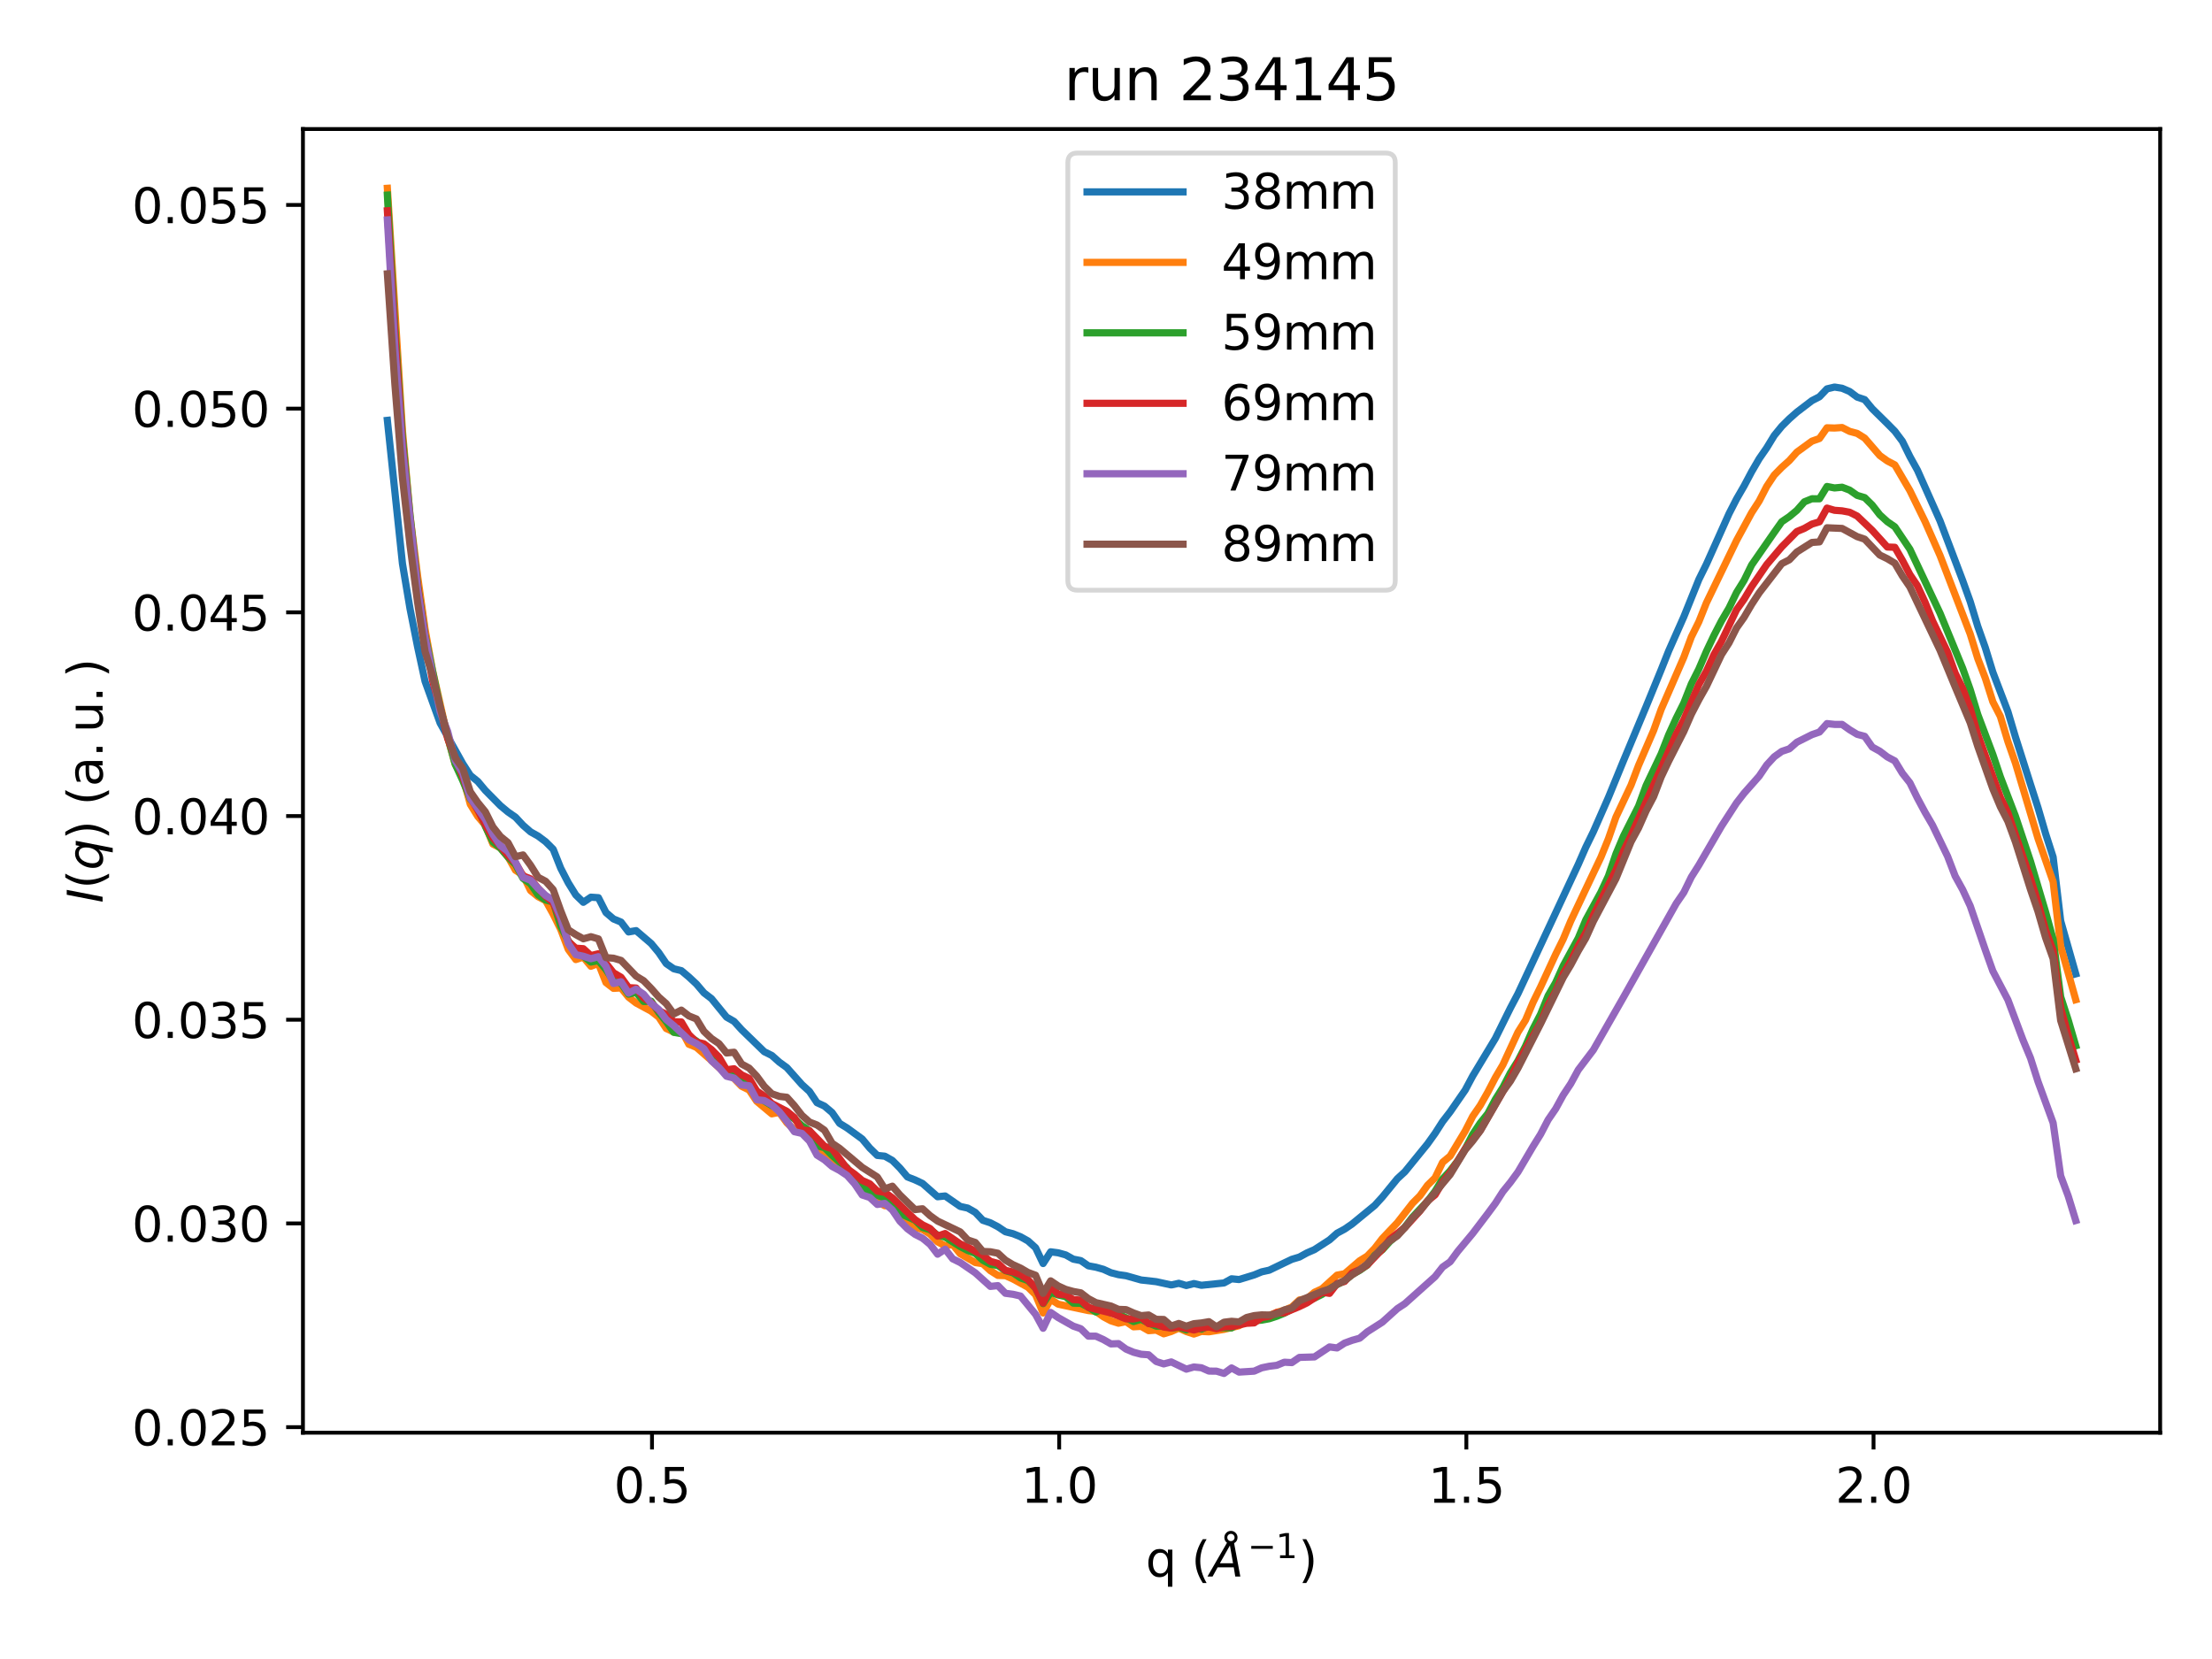 <?xml version="1.0" encoding="utf-8" standalone="no"?>
<!DOCTYPE svg PUBLIC "-//W3C//DTD SVG 1.1//EN"
  "http://www.w3.org/Graphics/SVG/1.1/DTD/svg11.dtd">
<svg xmlns:xlink="http://www.w3.org/1999/xlink" width="460.8pt" height="345.6pt" viewBox="0 0 460.8 345.6" xmlns="http://www.w3.org/2000/svg" version="1.1">
 <defs>
  <style type="text/css">*{stroke-linejoin: round; stroke-linecap: butt}</style>
 </defs>
 <g id="figure_1">
  <g id="patch_1">
   <path d="M 0 345.6 
L 460.8 345.6 
L 460.8 0 
L 0 0 
z
" style="fill: #ffffff"/>
  </g>
  <g id="axes_1">
   <g id="patch_2">
    <path d="M 63.11 298.456 
L 450 298.456 
L 450 26.88 
L 63.11 26.88 
z
" style="fill: #ffffff"/>
   </g>
   <g id="matplotlib.axis_1">
    <g id="xtick_1">
     <g id="line2d_1">
      <defs>
       <path id="me69f6018ab" d="M 0 0 
L 0 3.5 
" style="stroke: #000000; stroke-width: 0.8"/>
      </defs>
      <g>
       <use xlink:href="#me69f6018ab" x="135.824" y="298.456" style="stroke: #000000; stroke-width: 0.8"/>
      </g>
     </g>
     <g id="text_1">
      <!-- 0.5 -->
      <g transform="translate(127.873 313.054)scale(0.1 -0.1)">
       <defs>
        <path id="DejaVuSans-30" d="M 2034 4250 
Q 1547 4250 1301 3770 
Q 1056 3291 1056 2328 
Q 1056 1369 1301 889 
Q 1547 409 2034 409 
Q 2525 409 2770 889 
Q 3016 1369 3016 2328 
Q 3016 3291 2770 3770 
Q 2525 4250 2034 4250 
z
M 2034 4750 
Q 2819 4750 3233 4129 
Q 3647 3509 3647 2328 
Q 3647 1150 3233 529 
Q 2819 -91 2034 -91 
Q 1250 -91 836 529 
Q 422 1150 422 2328 
Q 422 3509 836 4129 
Q 1250 4750 2034 4750 
z
" transform="scale(0.016)"/>
        <path id="DejaVuSans-2e" d="M 684 794 
L 1344 794 
L 1344 0 
L 684 0 
L 684 794 
z
" transform="scale(0.016)"/>
        <path id="DejaVuSans-35" d="M 691 4666 
L 3169 4666 
L 3169 4134 
L 1269 4134 
L 1269 2991 
Q 1406 3038 1543 3061 
Q 1681 3084 1819 3084 
Q 2600 3084 3056 2656 
Q 3513 2228 3513 1497 
Q 3513 744 3044 326 
Q 2575 -91 1722 -91 
Q 1428 -91 1123 -41 
Q 819 9 494 109 
L 494 744 
Q 775 591 1075 516 
Q 1375 441 1709 441 
Q 2250 441 2565 725 
Q 2881 1009 2881 1497 
Q 2881 1984 2565 2268 
Q 2250 2553 1709 2553 
Q 1456 2553 1204 2497 
Q 953 2441 691 2322 
L 691 4666 
z
" transform="scale(0.016)"/>
       </defs>
       <use xlink:href="#DejaVuSans-30"/>
       <use xlink:href="#DejaVuSans-2e" x="63.623"/>
       <use xlink:href="#DejaVuSans-35" x="95.41"/>
      </g>
     </g>
    </g>
    <g id="xtick_2">
     <g id="line2d_2">
      <g>
       <use xlink:href="#me69f6018ab" x="220.647" y="298.456" style="stroke: #000000; stroke-width: 0.8"/>
      </g>
     </g>
     <g id="text_2">
      <!-- 1.0 -->
      <g transform="translate(212.695 313.054)scale(0.1 -0.1)">
       <defs>
        <path id="DejaVuSans-31" d="M 794 531 
L 1825 531 
L 1825 4091 
L 703 3866 
L 703 4441 
L 1819 4666 
L 2450 4666 
L 2450 531 
L 3481 531 
L 3481 0 
L 794 0 
L 794 531 
z
" transform="scale(0.016)"/>
       </defs>
       <use xlink:href="#DejaVuSans-31"/>
       <use xlink:href="#DejaVuSans-2e" x="63.623"/>
       <use xlink:href="#DejaVuSans-30" x="95.41"/>
      </g>
     </g>
    </g>
    <g id="xtick_3">
     <g id="line2d_3">
      <g>
       <use xlink:href="#me69f6018ab" x="305.469" y="298.456" style="stroke: #000000; stroke-width: 0.8"/>
      </g>
     </g>
     <g id="text_3">
      <!-- 1.5 -->
      <g transform="translate(297.518 313.054)scale(0.1 -0.1)">
       <use xlink:href="#DejaVuSans-31"/>
       <use xlink:href="#DejaVuSans-2e" x="63.623"/>
       <use xlink:href="#DejaVuSans-35" x="95.41"/>
      </g>
     </g>
    </g>
    <g id="xtick_4">
     <g id="line2d_4">
      <g>
       <use xlink:href="#me69f6018ab" x="390.292" y="298.456" style="stroke: #000000; stroke-width: 0.8"/>
      </g>
     </g>
     <g id="text_4">
      <!-- 2.0 -->
      <g transform="translate(382.34 313.054)scale(0.1 -0.1)">
       <defs>
        <path id="DejaVuSans-32" d="M 1228 531 
L 3431 531 
L 3431 0 
L 469 0 
L 469 531 
Q 828 903 1448 1529 
Q 2069 2156 2228 2338 
Q 2531 2678 2651 2914 
Q 2772 3150 2772 3378 
Q 2772 3750 2511 3984 
Q 2250 4219 1831 4219 
Q 1534 4219 1204 4116 
Q 875 4013 500 3803 
L 500 4441 
Q 881 4594 1212 4672 
Q 1544 4750 1819 4750 
Q 2544 4750 2975 4387 
Q 3406 4025 3406 3419 
Q 3406 3131 3298 2873 
Q 3191 2616 2906 2266 
Q 2828 2175 2409 1742 
Q 1991 1309 1228 531 
z
" transform="scale(0.016)"/>
       </defs>
       <use xlink:href="#DejaVuSans-32"/>
       <use xlink:href="#DejaVuSans-2e" x="63.623"/>
       <use xlink:href="#DejaVuSans-30" x="95.41"/>
      </g>
     </g>
    </g>
    <g id="text_5">
     <!-- q ($\AA^{-1}$) -->
     <g transform="translate(238.655 328.434)scale(0.1 -0.1)">
      <defs>
       <path id="DejaVuSans-71" d="M 947 1747 
Q 947 1113 1208 752 
Q 1469 391 1925 391 
Q 2381 391 2643 752 
Q 2906 1113 2906 1747 
Q 2906 2381 2643 2742 
Q 2381 3103 1925 3103 
Q 1469 3103 1208 2742 
Q 947 2381 947 1747 
z
M 2906 525 
Q 2725 213 2448 61 
Q 2172 -91 1784 -91 
Q 1150 -91 751 415 
Q 353 922 353 1747 
Q 353 2572 751 3078 
Q 1150 3584 1784 3584 
Q 2172 3584 2448 3432 
Q 2725 3281 2906 2969 
L 2906 3500 
L 3481 3500 
L 3481 -1331 
L 2906 -1331 
L 2906 525 
z
" transform="scale(0.016)"/>
       <path id="DejaVuSans-20" transform="scale(0.016)"/>
       <path id="DejaVuSans-28" d="M 1984 4856 
Q 1566 4138 1362 3434 
Q 1159 2731 1159 2009 
Q 1159 1288 1364 580 
Q 1569 -128 1984 -844 
L 1484 -844 
Q 1016 -109 783 600 
Q 550 1309 550 2009 
Q 550 2706 781 3412 
Q 1013 4119 1484 4856 
L 1984 4856 
z
" transform="scale(0.016)"/>
       <path id="DejaVuSans-Oblique-c5" d="M 3188 5081 
Q 3188 5278 3048 5417 
Q 2909 5556 2713 5556 
Q 2513 5556 2377 5420 
Q 2241 5284 2241 5081 
Q 2241 4884 2377 4746 
Q 2513 4609 2713 4609 
Q 2909 4609 3048 4746 
Q 3188 4884 3188 5081 
z
M 2203 4397 
Q 2034 4513 1945 4689 
Q 1856 4866 1856 5081 
Q 1856 5438 2106 5689 
Q 2356 5941 2713 5941 
Q 3069 5941 3320 5689 
Q 3572 5438 3572 5081 
Q 3572 4834 3458 4643 
Q 3344 4453 3128 4341 
L 3938 0 
L 3278 0 
L 3084 1197 
L 984 1197 
L 325 0 
L -341 0 
L 2203 4397 
z
M 2584 4044 
L 1275 1722 
L 2988 1722 
L 2584 4044 
z
" transform="scale(0.016)"/>
       <path id="DejaVuSans-2212" d="M 678 2272 
L 4684 2272 
L 4684 1741 
L 678 1741 
L 678 2272 
z
" transform="scale(0.016)"/>
       <path id="DejaVuSans-29" d="M 513 4856 
L 1013 4856 
Q 1481 4119 1714 3412 
Q 1947 2706 1947 2009 
Q 1947 1309 1714 600 
Q 1481 -109 1013 -844 
L 513 -844 
Q 928 -128 1133 580 
Q 1338 1288 1338 2009 
Q 1338 2731 1133 3434 
Q 928 4138 513 4856 
z
" transform="scale(0.016)"/>
      </defs>
      <use xlink:href="#DejaVuSans-71" transform="translate(0 0.172)"/>
      <use xlink:href="#DejaVuSans-20" transform="translate(63.477 0.172)"/>
      <use xlink:href="#DejaVuSans-28" transform="translate(95.264 0.172)"/>
      <use xlink:href="#DejaVuSans-Oblique-c5" transform="translate(134.277 0.172)"/>
      <use xlink:href="#DejaVuSans-2212" transform="translate(212.491 38.453)scale(0.7)"/>
      <use xlink:href="#DejaVuSans-31" transform="translate(271.144 38.453)scale(0.7)"/>
      <use xlink:href="#DejaVuSans-29" transform="translate(318.414 0.172)"/>
     </g>
    </g>
   </g>
   <g id="matplotlib.axis_2">
    <g id="ytick_1">
     <g id="line2d_5">
      <defs>
       <path id="ma586ad6378" d="M 0 0 
L -3.5 0 
" style="stroke: #000000; stroke-width: 0.8"/>
      </defs>
      <g>
       <use xlink:href="#ma586ad6378" x="63.11" y="297.297" style="stroke: #000000; stroke-width: 0.8"/>
      </g>
     </g>
     <g id="text_6">
      <!-- 0.025 -->
      <g transform="translate(27.482 301.096)scale(0.1 -0.1)">
       <use xlink:href="#DejaVuSans-30"/>
       <use xlink:href="#DejaVuSans-2e" x="63.623"/>
       <use xlink:href="#DejaVuSans-30" x="95.41"/>
       <use xlink:href="#DejaVuSans-32" x="159.033"/>
       <use xlink:href="#DejaVuSans-35" x="222.656"/>
      </g>
     </g>
    </g>
    <g id="ytick_2">
     <g id="line2d_6">
      <g>
       <use xlink:href="#ma586ad6378" x="63.11" y="254.863" style="stroke: #000000; stroke-width: 0.8"/>
      </g>
     </g>
     <g id="text_7">
      <!-- 0.030 -->
      <g transform="translate(27.482 258.662)scale(0.1 -0.1)">
       <defs>
        <path id="DejaVuSans-33" d="M 2597 2516 
Q 3050 2419 3304 2112 
Q 3559 1806 3559 1356 
Q 3559 666 3084 287 
Q 2609 -91 1734 -91 
Q 1441 -91 1130 -33 
Q 819 25 488 141 
L 488 750 
Q 750 597 1062 519 
Q 1375 441 1716 441 
Q 2309 441 2620 675 
Q 2931 909 2931 1356 
Q 2931 1769 2642 2001 
Q 2353 2234 1838 2234 
L 1294 2234 
L 1294 2753 
L 1863 2753 
Q 2328 2753 2575 2939 
Q 2822 3125 2822 3475 
Q 2822 3834 2567 4026 
Q 2313 4219 1838 4219 
Q 1578 4219 1281 4162 
Q 984 4106 628 3988 
L 628 4550 
Q 988 4650 1302 4700 
Q 1616 4750 1894 4750 
Q 2613 4750 3031 4423 
Q 3450 4097 3450 3541 
Q 3450 3153 3228 2886 
Q 3006 2619 2597 2516 
z
" transform="scale(0.016)"/>
       </defs>
       <use xlink:href="#DejaVuSans-30"/>
       <use xlink:href="#DejaVuSans-2e" x="63.623"/>
       <use xlink:href="#DejaVuSans-30" x="95.41"/>
       <use xlink:href="#DejaVuSans-33" x="159.033"/>
       <use xlink:href="#DejaVuSans-30" x="222.656"/>
      </g>
     </g>
    </g>
    <g id="ytick_3">
     <g id="line2d_7">
      <g>
       <use xlink:href="#ma586ad6378" x="63.11" y="212.429" style="stroke: #000000; stroke-width: 0.8"/>
      </g>
     </g>
     <g id="text_8">
      <!-- 0.035 -->
      <g transform="translate(27.482 216.228)scale(0.1 -0.1)">
       <use xlink:href="#DejaVuSans-30"/>
       <use xlink:href="#DejaVuSans-2e" x="63.623"/>
       <use xlink:href="#DejaVuSans-30" x="95.41"/>
       <use xlink:href="#DejaVuSans-33" x="159.033"/>
       <use xlink:href="#DejaVuSans-35" x="222.656"/>
      </g>
     </g>
    </g>
    <g id="ytick_4">
     <g id="line2d_8">
      <g>
       <use xlink:href="#ma586ad6378" x="63.11" y="169.995" style="stroke: #000000; stroke-width: 0.8"/>
      </g>
     </g>
     <g id="text_9">
      <!-- 0.040 -->
      <g transform="translate(27.482 173.795)scale(0.1 -0.1)">
       <defs>
        <path id="DejaVuSans-34" d="M 2419 4116 
L 825 1625 
L 2419 1625 
L 2419 4116 
z
M 2253 4666 
L 3047 4666 
L 3047 1625 
L 3713 1625 
L 3713 1100 
L 3047 1100 
L 3047 0 
L 2419 0 
L 2419 1100 
L 313 1100 
L 313 1709 
L 2253 4666 
z
" transform="scale(0.016)"/>
       </defs>
       <use xlink:href="#DejaVuSans-30"/>
       <use xlink:href="#DejaVuSans-2e" x="63.623"/>
       <use xlink:href="#DejaVuSans-30" x="95.41"/>
       <use xlink:href="#DejaVuSans-34" x="159.033"/>
       <use xlink:href="#DejaVuSans-30" x="222.656"/>
      </g>
     </g>
    </g>
    <g id="ytick_5">
     <g id="line2d_9">
      <g>
       <use xlink:href="#ma586ad6378" x="63.11" y="127.562" style="stroke: #000000; stroke-width: 0.8"/>
      </g>
     </g>
     <g id="text_10">
      <!-- 0.045 -->
      <g transform="translate(27.482 131.361)scale(0.1 -0.1)">
       <use xlink:href="#DejaVuSans-30"/>
       <use xlink:href="#DejaVuSans-2e" x="63.623"/>
       <use xlink:href="#DejaVuSans-30" x="95.41"/>
       <use xlink:href="#DejaVuSans-34" x="159.033"/>
       <use xlink:href="#DejaVuSans-35" x="222.656"/>
      </g>
     </g>
    </g>
    <g id="ytick_6">
     <g id="line2d_10">
      <g>
       <use xlink:href="#ma586ad6378" x="63.11" y="85.128" style="stroke: #000000; stroke-width: 0.8"/>
      </g>
     </g>
     <g id="text_11">
      <!-- 0.050 -->
      <g transform="translate(27.482 88.927)scale(0.1 -0.1)">
       <use xlink:href="#DejaVuSans-30"/>
       <use xlink:href="#DejaVuSans-2e" x="63.623"/>
       <use xlink:href="#DejaVuSans-30" x="95.41"/>
       <use xlink:href="#DejaVuSans-35" x="159.033"/>
       <use xlink:href="#DejaVuSans-30" x="222.656"/>
      </g>
     </g>
    </g>
    <g id="ytick_7">
     <g id="line2d_11">
      <g>
       <use xlink:href="#ma586ad6378" x="63.11" y="42.694" style="stroke: #000000; stroke-width: 0.8"/>
      </g>
     </g>
     <g id="text_12">
      <!-- 0.055 -->
      <g transform="translate(27.482 46.494)scale(0.1 -0.1)">
       <use xlink:href="#DejaVuSans-30"/>
       <use xlink:href="#DejaVuSans-2e" x="63.623"/>
       <use xlink:href="#DejaVuSans-30" x="95.41"/>
       <use xlink:href="#DejaVuSans-35" x="159.033"/>
       <use xlink:href="#DejaVuSans-35" x="222.656"/>
      </g>
     </g>
    </g>
    <g id="text_13">
     <!-- $I(q)~\mathrm{(a.u.)}$ -->
     <g transform="translate(21.382 188.118)rotate(-90)scale(0.1 -0.1)">
      <defs>
       <path id="DejaVuSans-Oblique-49" d="M 1081 4666 
L 1716 4666 
L 806 0 
L 172 0 
L 1081 4666 
z
" transform="scale(0.016)"/>
       <path id="DejaVuSans-Oblique-71" d="M 2669 525 
Q 2438 222 2123 65 
Q 1809 -91 1428 -91 
Q 897 -91 595 267 
Q 294 625 294 1253 
Q 294 1759 480 2231 
Q 666 2703 1013 3078 
Q 1238 3322 1530 3453 
Q 1822 3584 2144 3584 
Q 2531 3584 2781 3431 
Q 3031 3278 3144 2969 
L 3244 3494 
L 3822 3494 
L 2888 -1319 
L 2309 -1319 
L 2669 525 
z
M 891 1338 
Q 891 875 1084 633 
Q 1278 391 1644 391 
Q 2188 391 2572 911 
Q 2956 1431 2956 2175 
Q 2956 2625 2757 2864 
Q 2559 3103 2188 3103 
Q 1916 3103 1684 2976 
Q 1453 2850 1281 2606 
Q 1100 2350 995 2006 
Q 891 1663 891 1338 
z
" transform="scale(0.016)"/>
       <path id="DejaVuSans-61" d="M 2194 1759 
Q 1497 1759 1228 1600 
Q 959 1441 959 1056 
Q 959 750 1161 570 
Q 1363 391 1709 391 
Q 2188 391 2477 730 
Q 2766 1069 2766 1631 
L 2766 1759 
L 2194 1759 
z
M 3341 1997 
L 3341 0 
L 2766 0 
L 2766 531 
Q 2569 213 2275 61 
Q 1981 -91 1556 -91 
Q 1019 -91 701 211 
Q 384 513 384 1019 
Q 384 1609 779 1909 
Q 1175 2209 1959 2209 
L 2766 2209 
L 2766 2266 
Q 2766 2663 2505 2880 
Q 2244 3097 1772 3097 
Q 1472 3097 1187 3025 
Q 903 2953 641 2809 
L 641 3341 
Q 956 3463 1253 3523 
Q 1550 3584 1831 3584 
Q 2591 3584 2966 3190 
Q 3341 2797 3341 1997 
z
" transform="scale(0.016)"/>
       <path id="DejaVuSans-75" d="M 544 1381 
L 544 3500 
L 1119 3500 
L 1119 1403 
Q 1119 906 1312 657 
Q 1506 409 1894 409 
Q 2359 409 2629 706 
Q 2900 1003 2900 1516 
L 2900 3500 
L 3475 3500 
L 3475 0 
L 2900 0 
L 2900 538 
Q 2691 219 2414 64 
Q 2138 -91 1772 -91 
Q 1169 -91 856 284 
Q 544 659 544 1381 
z
M 1991 3584 
L 1991 3584 
z
" transform="scale(0.016)"/>
      </defs>
      <use xlink:href="#DejaVuSans-Oblique-49" transform="translate(0 0.125)"/>
      <use xlink:href="#DejaVuSans-28" transform="translate(29.492 0.125)"/>
      <use xlink:href="#DejaVuSans-Oblique-71" transform="translate(68.506 0.125)"/>
      <use xlink:href="#DejaVuSans-29" transform="translate(131.982 0.125)"/>
      <use xlink:href="#DejaVuSans-28" transform="translate(203.466 0.125)"/>
      <use xlink:href="#DejaVuSans-61" transform="translate(242.48 0.125)"/>
      <use xlink:href="#DejaVuSans-2e" transform="translate(303.759 0.125)"/>
      <use xlink:href="#DejaVuSans-75" transform="translate(355.029 0.125)"/>
      <use xlink:href="#DejaVuSans-2e" transform="translate(418.408 0.125)"/>
      <use xlink:href="#DejaVuSans-29" transform="translate(469.677 0.125)"/>
     </g>
    </g>
   </g>
   <g id="line2d_12">
    <path d="M 80.696 87.568 
L 83.836 117.414 
L 85.406 126.76 
L 86.977 134.684 
L 88.547 141.926 
L 91.687 150.625 
L 96.398 159.074 
L 97.968 161.52 
L 99.538 162.787 
L 101.108 164.662 
L 104.248 167.839 
L 105.819 169.147 
L 107.389 170.237 
L 108.959 171.922 
L 110.529 173.29 
L 112.099 174.17 
L 113.669 175.35 
L 115.24 176.914 
L 116.81 180.868 
L 118.38 183.907 
L 119.95 186.437 
L 121.52 187.965 
L 123.091 186.9 
L 124.661 187.005 
L 126.231 190.099 
L 127.801 191.434 
L 129.371 192.084 
L 130.941 194.139 
L 132.512 193.866 
L 135.652 196.552 
L 137.222 198.434 
L 138.792 200.735 
L 140.362 201.817 
L 141.933 202.201 
L 143.503 203.519 
L 145.073 204.983 
L 146.643 206.826 
L 148.213 208.033 
L 151.354 211.882 
L 152.924 212.781 
L 154.494 214.511 
L 159.204 219.087 
L 160.775 219.867 
L 162.345 221.262 
L 163.915 222.402 
L 167.055 225.931 
L 168.625 227.361 
L 170.196 229.706 
L 171.766 230.433 
L 173.336 231.761 
L 174.906 234.019 
L 176.476 234.983 
L 179.617 237.276 
L 181.187 239.16 
L 182.757 240.695 
L 184.327 240.854 
L 185.897 241.744 
L 187.468 243.323 
L 189.038 245.179 
L 190.608 245.793 
L 192.178 246.534 
L 195.318 249.304 
L 196.889 249.143 
L 200.029 251.323 
L 201.599 251.665 
L 203.169 252.56 
L 204.739 254.21 
L 206.31 254.733 
L 207.88 255.55 
L 209.45 256.599 
L 211.02 257.002 
L 212.59 257.633 
L 214.16 258.514 
L 215.731 259.927 
L 217.301 263.216 
L 218.871 260.777 
L 220.441 260.983 
L 222.011 261.421 
L 223.581 262.303 
L 225.152 262.608 
L 226.722 263.696 
L 228.292 263.982 
L 229.862 264.421 
L 231.432 265.131 
L 233.002 265.536 
L 234.573 265.757 
L 237.713 266.644 
L 240.853 266.995 
L 243.994 267.679 
L 245.564 267.334 
L 247.134 267.795 
L 248.704 267.391 
L 250.274 267.748 
L 254.985 267.261 
L 256.555 266.396 
L 258.125 266.553 
L 261.266 265.591 
L 262.836 264.948 
L 264.406 264.603 
L 267.546 263.088 
L 269.116 262.34 
L 270.687 261.867 
L 272.257 261.004 
L 273.827 260.319 
L 276.967 258.29 
L 278.537 256.899 
L 280.108 256.049 
L 281.678 254.973 
L 286.388 251.104 
L 287.958 249.382 
L 291.099 245.542 
L 292.669 244.093 
L 297.379 238.299 
L 298.95 236.1 
L 300.52 233.651 
L 302.09 231.622 
L 305.23 227.08 
L 306.8 224.131 
L 311.511 216.322 
L 314.651 209.973 
L 316.221 206.998 
L 328.783 180.063 
L 330.353 176.488 
L 331.923 173.269 
L 335.064 166.122 
L 338.204 158.472 
L 342.914 147.193 
L 346.055 139.513 
L 347.625 135.574 
L 350.765 128.498 
L 353.906 120.711 
L 355.476 117.534 
L 360.186 107.018 
L 361.756 103.951 
L 363.327 101.231 
L 364.897 98.271 
L 366.467 95.572 
L 368.037 93.301 
L 369.607 90.727 
L 371.177 88.803 
L 372.748 87.246 
L 374.318 85.858 
L 377.458 83.464 
L 379.028 82.654 
L 380.598 81.006 
L 382.169 80.633 
L 383.739 80.881 
L 385.309 81.554 
L 386.879 82.724 
L 388.449 83.247 
L 390.019 85.143 
L 393.16 88.24 
L 394.73 89.832 
L 396.3 91.923 
L 397.87 95.11 
L 399.441 97.952 
L 404.151 108.521 
L 408.862 120.947 
L 410.432 125.319 
L 412.002 130.47 
L 413.572 134.907 
L 415.142 140.022 
L 418.283 148.249 
L 419.853 153.527 
L 422.993 163.403 
L 424.563 168.29 
L 426.133 173.655 
L 427.704 178.549 
L 429.274 191.831 
L 432.414 202.874 
L 432.414 202.874 
" clip-path="url(#p2dc869501e)" style="fill: none; stroke: #1f77b4; stroke-width: 1.5; stroke-linecap: square"/>
   </g>
   <g id="line2d_13">
    <path d="M 80.696 39.224 
L 83.836 89.733 
L 85.406 107.397 
L 86.977 119.885 
L 88.547 131.076 
L 90.117 139.734 
L 93.257 153.567 
L 94.827 159.195 
L 96.398 161.748 
L 97.968 167.54 
L 99.538 170.08 
L 101.108 171.922 
L 102.678 175.828 
L 104.248 176.63 
L 105.819 178.471 
L 107.389 181.283 
L 108.959 182.301 
L 110.529 185.521 
L 112.099 186.793 
L 113.669 187.615 
L 115.24 190.438 
L 116.81 193.621 
L 118.38 197.769 
L 119.95 199.891 
L 121.52 199.388 
L 123.091 201.288 
L 124.661 200.689 
L 126.231 204.682 
L 127.801 205.895 
L 129.371 205.802 
L 130.941 207.724 
L 132.512 208.94 
L 135.652 210.648 
L 137.222 211.868 
L 138.792 214.257 
L 140.362 214.995 
L 141.933 214.593 
L 143.503 217.537 
L 145.073 218.173 
L 148.213 220.924 
L 149.783 222.41 
L 152.924 224.66 
L 154.494 226.289 
L 156.064 227.066 
L 157.634 229.413 
L 160.775 232.033 
L 162.345 231.732 
L 163.915 233.886 
L 165.485 235.322 
L 167.055 235.902 
L 168.625 237.547 
L 170.196 239.51 
L 171.766 241.109 
L 173.336 241.212 
L 174.906 243.099 
L 176.476 244.672 
L 178.046 245.963 
L 179.617 247.815 
L 181.187 249.221 
L 182.757 250.361 
L 184.327 251.169 
L 185.897 251.081 
L 187.468 252.246 
L 189.038 254.546 
L 190.608 255.688 
L 192.178 256.109 
L 193.748 257.088 
L 195.318 258.696 
L 196.889 259.535 
L 198.459 259.254 
L 200.029 261.176 
L 203.169 263.015 
L 204.739 263.254 
L 206.31 264.704 
L 207.88 265.689 
L 209.45 265.744 
L 211.02 266.442 
L 214.16 268.16 
L 215.731 269.716 
L 217.301 273.517 
L 218.871 270.666 
L 220.441 271.681 
L 226.722 273.017 
L 228.292 273.183 
L 229.862 274.314 
L 231.432 275.151 
L 233.002 275.647 
L 234.573 275.318 
L 236.143 276.398 
L 237.713 276.304 
L 239.283 277.201 
L 240.853 277.083 
L 242.423 277.855 
L 243.994 277.371 
L 245.564 276.675 
L 247.134 277.383 
L 248.704 277.904 
L 250.274 277.363 
L 251.844 277.434 
L 254.985 276.933 
L 258.125 276.168 
L 259.695 275.135 
L 261.266 274.933 
L 264.406 274.075 
L 265.976 273.386 
L 267.546 272.943 
L 269.116 272.28 
L 270.687 270.811 
L 272.257 270.569 
L 273.827 269.204 
L 275.397 268.481 
L 278.537 265.636 
L 280.108 265.342 
L 283.248 262.642 
L 284.818 261.67 
L 286.388 260.047 
L 287.958 258.015 
L 291.099 254.704 
L 294.239 250.677 
L 295.809 249.096 
L 297.379 246.913 
L 298.95 245.368 
L 300.52 242.129 
L 302.09 240.828 
L 305.23 235.607 
L 306.8 232.537 
L 308.371 230.261 
L 309.941 227.496 
L 311.511 224.483 
L 313.081 221.813 
L 316.221 215.019 
L 317.792 212.512 
L 319.362 208.799 
L 320.932 205.6 
L 324.072 198.806 
L 325.642 195.64 
L 327.213 191.868 
L 330.353 185.206 
L 333.493 178.588 
L 335.064 174.726 
L 336.634 170.211 
L 339.774 163.561 
L 341.344 159.439 
L 344.485 152.158 
L 346.055 147.761 
L 350.765 136.923 
L 352.335 132.69 
L 353.906 129.517 
L 355.476 125.582 
L 361.756 112.591 
L 364.897 106.801 
L 366.467 104.377 
L 368.037 101.334 
L 369.607 98.962 
L 371.177 97.356 
L 372.748 95.954 
L 374.318 94.19 
L 377.458 91.905 
L 379.028 91.348 
L 380.598 89.115 
L 382.169 89.165 
L 383.739 89.06 
L 385.309 89.862 
L 386.879 90.282 
L 388.449 91.266 
L 391.59 94.893 
L 393.16 96.019 
L 394.73 96.842 
L 397.87 102.203 
L 401.011 108.623 
L 404.151 115.737 
L 410.432 132.082 
L 412.002 137.171 
L 413.572 141.256 
L 415.142 146.194 
L 416.712 149.241 
L 418.283 154.482 
L 419.853 158.964 
L 424.563 174.698 
L 427.704 183.701 
L 429.274 197.101 
L 432.414 208.257 
L 432.414 208.257 
" clip-path="url(#p2dc869501e)" style="fill: none; stroke: #ff7f0e; stroke-width: 1.5; stroke-linecap: square"/>
   </g>
   <g id="line2d_14">
    <path d="M 80.696 40.638 
L 82.266 68.229 
L 83.836 91.095 
L 85.406 107.23 
L 86.977 121.618 
L 88.547 132.333 
L 91.687 147.325 
L 93.257 153.508 
L 94.827 159.176 
L 96.398 162.602 
L 97.968 166.426 
L 99.538 168.081 
L 101.108 172.148 
L 102.678 175.387 
L 104.248 176.684 
L 105.819 178.539 
L 107.389 180.088 
L 108.959 182.98 
L 110.529 184.1 
L 112.099 186.421 
L 113.669 187.503 
L 115.24 187.893 
L 116.81 192.948 
L 118.38 196.01 
L 119.95 197.935 
L 123.091 200.415 
L 124.661 200.114 
L 126.231 201.973 
L 127.801 204.325 
L 129.371 204.81 
L 130.941 207.097 
L 132.512 206.724 
L 134.082 208.634 
L 135.652 208.576 
L 137.222 210.913 
L 138.792 212.812 
L 140.362 215.052 
L 141.933 215.325 
L 143.503 215.901 
L 145.073 216.864 
L 146.643 218.424 
L 148.213 218.978 
L 149.783 220.536 
L 151.354 223.183 
L 154.494 224.734 
L 156.064 226.121 
L 157.634 228.356 
L 160.775 230.314 
L 162.345 230.937 
L 165.485 233.085 
L 167.055 234.491 
L 168.625 235.554 
L 170.196 238.706 
L 171.766 239.086 
L 173.336 240.666 
L 174.906 242.076 
L 176.476 243.279 
L 178.046 245.786 
L 179.617 247.143 
L 181.187 248.184 
L 182.757 248.993 
L 185.897 250.185 
L 187.468 252.788 
L 190.608 254.174 
L 192.178 255.711 
L 193.748 256.166 
L 195.318 257.32 
L 196.889 257.711 
L 200.029 259.688 
L 201.599 260.504 
L 203.169 261.09 
L 204.739 262.527 
L 206.31 263.381 
L 207.88 263.634 
L 209.45 264.698 
L 211.02 265.143 
L 212.59 266.223 
L 214.16 266.772 
L 215.731 268.315 
L 217.301 271.568 
L 218.871 269.207 
L 220.441 269.772 
L 222.011 270.12 
L 223.581 271.466 
L 225.152 271.51 
L 226.722 272.293 
L 228.292 273.317 
L 229.862 272.594 
L 231.432 273.525 
L 233.002 273.728 
L 236.143 275.307 
L 237.713 274.845 
L 239.283 275.616 
L 240.853 276.261 
L 242.423 276.251 
L 243.994 276.635 
L 245.564 276.467 
L 247.134 277.048 
L 248.704 276.248 
L 250.274 276.895 
L 251.844 276.164 
L 253.415 276.558 
L 256.555 276.629 
L 258.125 275.554 
L 259.695 275.416 
L 261.266 275.125 
L 262.836 275.009 
L 264.406 274.716 
L 265.976 274.202 
L 267.546 273.557 
L 272.257 271.013 
L 273.827 270.423 
L 275.397 269.65 
L 276.967 268.518 
L 278.537 267.588 
L 280.108 266.82 
L 281.678 265.486 
L 283.248 264.64 
L 284.818 263.553 
L 286.388 261.498 
L 287.958 260.358 
L 289.529 258.634 
L 291.099 257.253 
L 292.669 255.61 
L 294.239 253.567 
L 297.379 250.209 
L 298.95 248.175 
L 300.52 245.587 
L 302.09 243.895 
L 303.66 241.844 
L 305.23 239.334 
L 306.8 236.29 
L 308.371 233.932 
L 309.941 231.973 
L 311.511 229.016 
L 313.081 226.524 
L 314.651 223.482 
L 316.221 220.983 
L 317.792 217.92 
L 319.362 214.33 
L 320.932 211.286 
L 322.502 207.431 
L 324.072 204.692 
L 325.642 201.198 
L 328.783 195.421 
L 330.353 191.638 
L 333.493 185.868 
L 335.064 182.487 
L 336.634 177.879 
L 338.204 174.153 
L 341.344 167.93 
L 342.914 163.646 
L 346.055 157.043 
L 347.625 153.044 
L 349.195 149.596 
L 350.765 146.454 
L 352.335 142.478 
L 353.906 139.356 
L 355.476 135.684 
L 357.046 132.373 
L 358.616 129.337 
L 360.186 126.666 
L 361.756 123.425 
L 363.327 120.899 
L 364.897 117.69 
L 369.607 110.901 
L 371.177 108.681 
L 372.748 107.623 
L 374.318 106.32 
L 375.888 104.539 
L 377.458 103.9 
L 379.028 103.909 
L 380.598 101.342 
L 382.169 101.647 
L 383.739 101.497 
L 385.309 102.098 
L 386.879 103.195 
L 388.449 103.661 
L 390.019 105.209 
L 391.59 107.23 
L 393.16 108.67 
L 394.73 109.745 
L 397.87 114.421 
L 404.151 127.75 
L 408.862 139.219 
L 410.432 143.656 
L 412.002 148.827 
L 415.142 157.169 
L 416.712 161.83 
L 419.853 170.025 
L 422.993 179.441 
L 426.133 189.99 
L 427.704 195.663 
L 429.274 207.65 
L 430.844 212.482 
L 432.414 217.851 
L 432.414 217.851 
" clip-path="url(#p2dc869501e)" style="fill: none; stroke: #2ca02c; stroke-width: 1.5; stroke-linecap: square"/>
   </g>
   <g id="line2d_15">
    <path d="M 80.696 43.906 
L 82.266 69.812 
L 83.836 92.635 
L 85.406 108.19 
L 86.977 122.04 
L 88.547 132.698 
L 90.117 141.808 
L 91.687 147.524 
L 93.257 153.847 
L 96.398 161.742 
L 97.968 166.122 
L 99.538 168.79 
L 101.108 171.798 
L 102.678 174.544 
L 104.248 176.242 
L 105.819 178.172 
L 107.389 179.752 
L 108.959 182.462 
L 110.529 183.084 
L 112.099 185.057 
L 113.669 186.704 
L 115.24 188.051 
L 116.81 191.571 
L 118.38 196.145 
L 119.95 197.524 
L 121.52 197.632 
L 123.091 199.068 
L 124.661 198.683 
L 127.801 202.649 
L 129.371 203.575 
L 130.941 205.744 
L 132.512 205.828 
L 134.082 207.872 
L 135.652 208.9 
L 137.222 210.515 
L 138.792 211.311 
L 140.362 212.851 
L 141.933 212.886 
L 143.503 215.518 
L 145.073 217.073 
L 146.643 217.442 
L 148.213 218.645 
L 149.783 220.222 
L 151.354 222.868 
L 152.924 222.636 
L 154.494 223.909 
L 156.064 224.649 
L 157.634 227.266 
L 159.204 228.318 
L 160.775 229.885 
L 163.915 231.506 
L 165.485 232.805 
L 167.055 235.384 
L 168.625 235.543 
L 171.766 238.797 
L 173.336 239.313 
L 176.476 243.475 
L 178.046 244.598 
L 179.617 245.916 
L 181.187 246.61 
L 182.757 248.129 
L 184.327 248.392 
L 185.897 249.534 
L 190.608 254.076 
L 192.178 255.154 
L 193.748 255.921 
L 195.318 257.499 
L 196.889 256.965 
L 200.029 259.121 
L 201.599 259.812 
L 204.739 261.488 
L 206.31 262.765 
L 207.88 263.186 
L 209.45 264.642 
L 211.02 264.963 
L 212.59 265.511 
L 214.16 266.577 
L 215.731 268.32 
L 217.301 271.468 
L 218.871 267.94 
L 220.441 269.608 
L 222.011 269.72 
L 223.581 270.734 
L 225.152 270.829 
L 226.722 272.347 
L 231.432 273.51 
L 234.573 274.738 
L 236.143 274.757 
L 237.713 274.419 
L 239.283 275.741 
L 240.853 275.828 
L 242.423 276.446 
L 243.994 276.66 
L 245.564 276.404 
L 248.704 277.056 
L 250.274 276.641 
L 251.844 276.436 
L 253.415 276.797 
L 254.985 276.411 
L 256.555 276.345 
L 259.695 275.666 
L 261.266 275.58 
L 262.836 274.467 
L 264.406 274.197 
L 265.976 273.445 
L 267.546 273.484 
L 270.687 272.18 
L 272.257 271.421 
L 273.827 270.388 
L 275.397 269.193 
L 276.967 269.432 
L 278.537 267.394 
L 280.108 266.943 
L 281.678 265.17 
L 283.248 264.501 
L 284.818 263.502 
L 287.958 260.219 
L 289.529 258.193 
L 292.669 255.7 
L 295.809 252.256 
L 297.379 250.187 
L 298.95 248.911 
L 300.52 246.264 
L 302.09 244.272 
L 303.66 241.92 
L 305.23 239.317 
L 308.371 235.492 
L 314.651 224.665 
L 316.221 221.338 
L 320.932 213.023 
L 322.502 209.313 
L 324.072 206.517 
L 325.642 202.85 
L 327.213 200.227 
L 328.783 197.026 
L 330.353 194.294 
L 331.923 190.668 
L 336.634 181.212 
L 338.204 177.316 
L 339.774 174.062 
L 349.195 152.948 
L 350.765 149.95 
L 353.906 142.586 
L 355.476 139.825 
L 357.046 136.361 
L 358.616 133.605 
L 361.756 127.024 
L 363.327 124.823 
L 364.897 122.203 
L 368.037 117.617 
L 371.177 113.913 
L 374.318 110.727 
L 375.888 110.071 
L 377.458 109.176 
L 379.028 108.698 
L 380.598 105.845 
L 382.169 106.304 
L 383.739 106.418 
L 385.309 106.709 
L 386.879 107.495 
L 390.019 110.484 
L 393.16 113.953 
L 394.73 114.012 
L 396.3 116.726 
L 397.87 119.701 
L 399.441 122.025 
L 401.011 125.423 
L 402.581 129.328 
L 405.721 135.885 
L 407.291 140.221 
L 408.862 143.403 
L 410.432 147.569 
L 412.002 153.014 
L 415.142 161.757 
L 416.712 166.106 
L 418.283 169.326 
L 422.993 183.062 
L 424.563 188.048 
L 426.133 193.772 
L 427.704 198.012 
L 429.274 209.963 
L 430.844 215.653 
L 432.414 220.825 
L 432.414 220.825 
" clip-path="url(#p2dc869501e)" style="fill: none; stroke: #d62728; stroke-width: 1.5; stroke-linecap: square"/>
   </g>
   <g id="line2d_16">
    <path d="M 80.696 45.809 
L 82.266 72.57 
L 83.836 93.544 
L 86.977 122.649 
L 88.547 132.812 
L 91.687 148.282 
L 93.257 152.366 
L 94.827 158.423 
L 96.398 161.085 
L 97.968 166.254 
L 101.108 170.699 
L 102.678 173.803 
L 104.248 176.162 
L 105.819 177.356 
L 107.389 179.633 
L 108.959 182.774 
L 110.529 183.349 
L 112.099 185.087 
L 113.669 186.55 
L 115.24 187.5 
L 116.81 191.133 
L 118.38 196.558 
L 119.95 198.872 
L 121.52 199.204 
L 123.091 199.717 
L 124.661 199.294 
L 126.231 201.291 
L 127.801 204.89 
L 129.371 204.509 
L 130.941 206.88 
L 132.512 206.053 
L 134.082 207.127 
L 135.652 209.026 
L 137.222 210.297 
L 138.792 212.392 
L 140.362 213.671 
L 143.503 216.62 
L 145.073 217.4 
L 146.643 218.461 
L 148.213 220.977 
L 149.783 222.388 
L 151.354 224.203 
L 152.924 224.587 
L 154.494 226.018 
L 156.064 226.187 
L 157.634 229.1 
L 159.204 229.269 
L 160.775 230.159 
L 162.345 231.602 
L 163.915 233.575 
L 165.485 235.751 
L 167.055 236.107 
L 168.625 237.691 
L 170.196 240.632 
L 171.766 241.618 
L 173.336 242.985 
L 174.906 243.826 
L 176.476 244.87 
L 178.046 246.628 
L 179.617 248.939 
L 181.187 249.451 
L 182.757 250.91 
L 184.327 250.696 
L 185.897 252.076 
L 187.468 254.397 
L 189.038 255.976 
L 190.608 257.131 
L 192.178 257.934 
L 193.748 259.227 
L 195.318 261.272 
L 196.889 260.217 
L 198.459 262.237 
L 200.029 263.003 
L 203.169 265.151 
L 206.31 267.982 
L 207.88 267.818 
L 209.45 269.417 
L 211.02 269.623 
L 212.59 269.987 
L 215.731 273.806 
L 217.301 276.7 
L 218.871 273.404 
L 220.441 274.481 
L 223.581 276.255 
L 225.152 276.8 
L 226.722 278.342 
L 228.292 278.347 
L 229.862 279.06 
L 231.432 279.96 
L 233.002 279.898 
L 234.573 281.044 
L 236.143 281.7 
L 237.713 282.113 
L 239.283 282.227 
L 240.853 283.621 
L 242.423 284.128 
L 243.994 283.713 
L 247.134 285.217 
L 248.704 284.769 
L 250.274 284.929 
L 251.844 285.622 
L 253.415 285.639 
L 254.985 286.112 
L 256.555 284.967 
L 258.125 285.833 
L 261.266 285.635 
L 262.836 284.943 
L 264.406 284.617 
L 265.976 284.421 
L 267.546 283.774 
L 269.116 283.854 
L 270.687 282.772 
L 273.827 282.671 
L 276.967 280.59 
L 278.537 280.802 
L 280.108 279.79 
L 281.678 279.212 
L 283.248 278.77 
L 284.818 277.444 
L 287.958 275.439 
L 291.099 272.608 
L 292.669 271.571 
L 298.95 265.95 
L 300.52 263.954 
L 302.09 262.854 
L 303.66 260.709 
L 306.8 256.938 
L 309.941 252.801 
L 311.511 250.678 
L 313.081 248.232 
L 314.651 246.292 
L 316.221 244.147 
L 319.362 238.817 
L 320.932 236.292 
L 322.502 233.281 
L 324.072 230.992 
L 325.642 228.127 
L 327.213 225.753 
L 328.783 222.875 
L 331.923 218.732 
L 338.204 207.74 
L 349.195 188.204 
L 350.765 185.918 
L 352.335 182.705 
L 353.906 180.214 
L 358.616 172.112 
L 361.756 167.261 
L 363.327 165.237 
L 366.467 161.688 
L 368.037 159.362 
L 369.607 157.658 
L 371.177 156.525 
L 372.748 155.995 
L 374.318 154.622 
L 377.458 153.041 
L 379.028 152.496 
L 380.598 150.736 
L 382.169 150.904 
L 383.739 150.903 
L 385.309 152.02 
L 386.879 152.972 
L 388.449 153.387 
L 390.019 155.619 
L 391.59 156.483 
L 393.16 157.676 
L 394.73 158.51 
L 396.3 161.079 
L 397.87 163.073 
L 399.441 166.273 
L 401.011 169.203 
L 402.581 171.898 
L 405.721 178.399 
L 407.291 182.492 
L 408.862 185.338 
L 410.432 188.722 
L 413.572 197.875 
L 415.142 202.281 
L 418.283 208.282 
L 421.423 216.643 
L 422.993 220.412 
L 424.563 225.336 
L 427.704 233.923 
L 429.274 244.946 
L 430.844 249.151 
L 432.414 254.256 
L 432.414 254.256 
" clip-path="url(#p2dc869501e)" style="fill: none; stroke: #9467bd; stroke-width: 1.5; stroke-linecap: square"/>
   </g>
   <g id="line2d_17">
    <path d="M 80.696 57.05 
L 82.266 80.094 
L 83.836 99.525 
L 85.406 113.516 
L 86.977 125.37 
L 88.547 135.712 
L 90.117 140.814 
L 91.687 147.336 
L 93.257 153.291 
L 94.827 157.848 
L 96.398 160.056 
L 97.968 164.93 
L 99.538 167.191 
L 101.108 169.112 
L 102.678 172.256 
L 104.248 174.251 
L 105.819 175.527 
L 107.389 178.463 
L 108.959 178.099 
L 110.529 180.249 
L 112.099 182.753 
L 113.669 183.589 
L 115.24 185.336 
L 116.81 189.733 
L 118.38 193.696 
L 119.95 194.701 
L 121.52 195.567 
L 123.091 195.133 
L 124.661 195.592 
L 126.231 199.492 
L 127.801 199.612 
L 129.371 200.069 
L 132.512 203.344 
L 134.082 204.3 
L 135.652 205.915 
L 137.222 207.693 
L 138.792 209.085 
L 140.362 211.228 
L 141.933 210.427 
L 143.503 211.635 
L 145.073 212.267 
L 146.643 214.849 
L 148.213 216.341 
L 149.783 217.411 
L 151.354 219.355 
L 152.924 219.201 
L 154.494 221.656 
L 156.064 222.507 
L 157.634 224.171 
L 159.204 226.297 
L 160.775 227.843 
L 162.345 228.392 
L 163.915 228.582 
L 165.485 230.323 
L 167.055 232.345 
L 168.625 233.742 
L 170.196 234.356 
L 171.766 235.452 
L 173.336 238.157 
L 174.906 239.222 
L 179.617 243.191 
L 182.757 245.19 
L 184.327 247.668 
L 185.897 247.105 
L 187.468 248.933 
L 190.608 251.979 
L 192.178 251.81 
L 193.748 253.238 
L 195.318 254.368 
L 200.029 256.624 
L 201.599 258.305 
L 203.169 258.824 
L 204.739 260.699 
L 206.31 260.765 
L 207.88 261.07 
L 209.45 262.514 
L 211.02 263.456 
L 212.59 264.163 
L 214.16 265.077 
L 215.731 265.653 
L 217.301 269.428 
L 218.871 266.829 
L 220.441 267.887 
L 222.011 268.602 
L 223.581 269.032 
L 225.152 269.322 
L 226.722 270.525 
L 228.292 271.358 
L 231.432 272.071 
L 233.002 272.766 
L 234.573 272.819 
L 236.143 273.516 
L 237.713 274.075 
L 239.283 273.935 
L 240.853 274.845 
L 242.423 274.87 
L 243.994 276.23 
L 245.564 275.7 
L 247.134 276.274 
L 248.704 275.751 
L 250.274 275.598 
L 251.844 275.331 
L 253.415 276.404 
L 254.985 275.44 
L 256.555 275.252 
L 258.125 275.378 
L 259.695 274.46 
L 261.266 274.068 
L 262.836 273.911 
L 264.406 273.945 
L 265.976 273.67 
L 267.546 272.884 
L 269.116 272.476 
L 270.687 270.982 
L 275.397 269.021 
L 276.967 268.539 
L 278.537 267.531 
L 280.108 266.754 
L 281.678 265.568 
L 283.248 264.545 
L 284.818 263.309 
L 287.958 259.9 
L 289.529 258.515 
L 291.099 257.448 
L 292.669 255.724 
L 294.239 253.761 
L 295.809 252.189 
L 302.09 244.688 
L 305.23 239.534 
L 306.8 237.664 
L 308.371 235.548 
L 313.081 227.373 
L 314.651 225.218 
L 316.221 222.512 
L 320.932 213.276 
L 325.642 203.635 
L 327.213 201.023 
L 328.783 198.088 
L 330.353 195.416 
L 331.923 191.928 
L 336.634 183.038 
L 339.774 175.363 
L 341.344 172.477 
L 342.914 168.933 
L 344.485 165.95 
L 346.055 161.85 
L 347.625 158.547 
L 350.765 152.394 
L 352.335 148.792 
L 353.906 145.763 
L 355.476 142.981 
L 358.616 136.37 
L 360.186 133.928 
L 361.756 130.81 
L 363.327 128.591 
L 364.897 125.912 
L 366.467 123.513 
L 371.177 117.421 
L 372.748 116.622 
L 374.318 114.986 
L 377.458 113.003 
L 379.028 112.886 
L 380.598 109.944 
L 383.739 110.081 
L 386.879 111.792 
L 388.449 112.319 
L 391.59 115.623 
L 393.16 116.385 
L 394.73 117.328 
L 396.3 119.986 
L 397.87 122.275 
L 404.151 135.473 
L 407.291 143.074 
L 410.432 150.559 
L 412.002 155.47 
L 415.142 164.323 
L 416.712 168.059 
L 418.283 171.104 
L 419.853 175.38 
L 422.993 185.299 
L 424.563 189.905 
L 426.133 195.329 
L 427.704 199.724 
L 429.274 212.588 
L 432.414 222.647 
L 432.414 222.647 
" clip-path="url(#p2dc869501e)" style="fill: none; stroke: #8c564b; stroke-width: 1.5; stroke-linecap: square"/>
   </g>
   <g id="patch_3">
    <path d="M 63.11 298.456 
L 63.11 26.88 
" style="fill: none; stroke: #000000; stroke-width: 0.8; stroke-linejoin: miter; stroke-linecap: square"/>
   </g>
   <g id="patch_4">
    <path d="M 450 298.456 
L 450 26.88 
" style="fill: none; stroke: #000000; stroke-width: 0.8; stroke-linejoin: miter; stroke-linecap: square"/>
   </g>
   <g id="patch_5">
    <path d="M 63.11 298.456 
L 450 298.456 
" style="fill: none; stroke: #000000; stroke-width: 0.8; stroke-linejoin: miter; stroke-linecap: square"/>
   </g>
   <g id="patch_6">
    <path d="M 63.11 26.88 
L 450 26.88 
" style="fill: none; stroke: #000000; stroke-width: 0.8; stroke-linejoin: miter; stroke-linecap: square"/>
   </g>
   <g id="text_14">
    <!-- run 234145 -->
    <g transform="translate(221.672 20.88)scale(0.12 -0.12)">
     <defs>
      <path id="DejaVuSans-72" d="M 2631 2963 
Q 2534 3019 2420 3045 
Q 2306 3072 2169 3072 
Q 1681 3072 1420 2755 
Q 1159 2438 1159 1844 
L 1159 0 
L 581 0 
L 581 3500 
L 1159 3500 
L 1159 2956 
Q 1341 3275 1631 3429 
Q 1922 3584 2338 3584 
Q 2397 3584 2469 3576 
Q 2541 3569 2628 3553 
L 2631 2963 
z
" transform="scale(0.016)"/>
      <path id="DejaVuSans-6e" d="M 3513 2113 
L 3513 0 
L 2938 0 
L 2938 2094 
Q 2938 2591 2744 2837 
Q 2550 3084 2163 3084 
Q 1697 3084 1428 2787 
Q 1159 2491 1159 1978 
L 1159 0 
L 581 0 
L 581 3500 
L 1159 3500 
L 1159 2956 
Q 1366 3272 1645 3428 
Q 1925 3584 2291 3584 
Q 2894 3584 3203 3211 
Q 3513 2838 3513 2113 
z
" transform="scale(0.016)"/>
     </defs>
     <use xlink:href="#DejaVuSans-72"/>
     <use xlink:href="#DejaVuSans-75" x="41.113"/>
     <use xlink:href="#DejaVuSans-6e" x="104.492"/>
     <use xlink:href="#DejaVuSans-20" x="167.871"/>
     <use xlink:href="#DejaVuSans-32" x="199.658"/>
     <use xlink:href="#DejaVuSans-33" x="263.281"/>
     <use xlink:href="#DejaVuSans-34" x="326.904"/>
     <use xlink:href="#DejaVuSans-31" x="390.527"/>
     <use xlink:href="#DejaVuSans-34" x="454.15"/>
     <use xlink:href="#DejaVuSans-35" x="517.773"/>
    </g>
   </g>
   <g id="legend_1">
    <g id="patch_7">
     <path d="M 224.452 122.949 
L 288.658 122.949 
Q 290.658 122.949 290.658 120.949 
L 290.658 33.88 
Q 290.658 31.88 288.658 31.88 
L 224.452 31.88 
Q 222.452 31.88 222.452 33.88 
L 222.452 120.949 
Q 222.452 122.949 224.452 122.949 
z
" style="fill: #ffffff; opacity: 0.8; stroke: #cccccc; stroke-linejoin: miter"/>
    </g>
    <g id="line2d_18">
     <path d="M 226.452 39.978 
L 236.452 39.978 
L 246.452 39.978 
" style="fill: none; stroke: #1f77b4; stroke-width: 1.5; stroke-linecap: square"/>
    </g>
    <g id="text_15">
     <!-- 38mm -->
     <g transform="translate(254.452 43.478)scale(0.1 -0.1)">
      <defs>
       <path id="DejaVuSans-38" d="M 2034 2216 
Q 1584 2216 1326 1975 
Q 1069 1734 1069 1313 
Q 1069 891 1326 650 
Q 1584 409 2034 409 
Q 2484 409 2743 651 
Q 3003 894 3003 1313 
Q 3003 1734 2745 1975 
Q 2488 2216 2034 2216 
z
M 1403 2484 
Q 997 2584 770 2862 
Q 544 3141 544 3541 
Q 544 4100 942 4425 
Q 1341 4750 2034 4750 
Q 2731 4750 3128 4425 
Q 3525 4100 3525 3541 
Q 3525 3141 3298 2862 
Q 3072 2584 2669 2484 
Q 3125 2378 3379 2068 
Q 3634 1759 3634 1313 
Q 3634 634 3220 271 
Q 2806 -91 2034 -91 
Q 1263 -91 848 271 
Q 434 634 434 1313 
Q 434 1759 690 2068 
Q 947 2378 1403 2484 
z
M 1172 3481 
Q 1172 3119 1398 2916 
Q 1625 2713 2034 2713 
Q 2441 2713 2670 2916 
Q 2900 3119 2900 3481 
Q 2900 3844 2670 4047 
Q 2441 4250 2034 4250 
Q 1625 4250 1398 4047 
Q 1172 3844 1172 3481 
z
" transform="scale(0.016)"/>
       <path id="DejaVuSans-6d" d="M 3328 2828 
Q 3544 3216 3844 3400 
Q 4144 3584 4550 3584 
Q 5097 3584 5394 3201 
Q 5691 2819 5691 2113 
L 5691 0 
L 5113 0 
L 5113 2094 
Q 5113 2597 4934 2840 
Q 4756 3084 4391 3084 
Q 3944 3084 3684 2787 
Q 3425 2491 3425 1978 
L 3425 0 
L 2847 0 
L 2847 2094 
Q 2847 2600 2669 2842 
Q 2491 3084 2119 3084 
Q 1678 3084 1418 2786 
Q 1159 2488 1159 1978 
L 1159 0 
L 581 0 
L 581 3500 
L 1159 3500 
L 1159 2956 
Q 1356 3278 1631 3431 
Q 1906 3584 2284 3584 
Q 2666 3584 2933 3390 
Q 3200 3197 3328 2828 
z
" transform="scale(0.016)"/>
      </defs>
      <use xlink:href="#DejaVuSans-33"/>
      <use xlink:href="#DejaVuSans-38" x="63.623"/>
      <use xlink:href="#DejaVuSans-6d" x="127.246"/>
      <use xlink:href="#DejaVuSans-6d" x="224.658"/>
     </g>
    </g>
    <g id="line2d_19">
     <path d="M 226.452 54.657 
L 236.452 54.657 
L 246.452 54.657 
" style="fill: none; stroke: #ff7f0e; stroke-width: 1.5; stroke-linecap: square"/>
    </g>
    <g id="text_16">
     <!-- 49mm -->
     <g transform="translate(254.452 58.157)scale(0.1 -0.1)">
      <defs>
       <path id="DejaVuSans-39" d="M 703 97 
L 703 672 
Q 941 559 1184 500 
Q 1428 441 1663 441 
Q 2288 441 2617 861 
Q 2947 1281 2994 2138 
Q 2813 1869 2534 1725 
Q 2256 1581 1919 1581 
Q 1219 1581 811 2004 
Q 403 2428 403 3163 
Q 403 3881 828 4315 
Q 1253 4750 1959 4750 
Q 2769 4750 3195 4129 
Q 3622 3509 3622 2328 
Q 3622 1225 3098 567 
Q 2575 -91 1691 -91 
Q 1453 -91 1209 -44 
Q 966 3 703 97 
z
M 1959 2075 
Q 2384 2075 2632 2365 
Q 2881 2656 2881 3163 
Q 2881 3666 2632 3958 
Q 2384 4250 1959 4250 
Q 1534 4250 1286 3958 
Q 1038 3666 1038 3163 
Q 1038 2656 1286 2365 
Q 1534 2075 1959 2075 
z
" transform="scale(0.016)"/>
      </defs>
      <use xlink:href="#DejaVuSans-34"/>
      <use xlink:href="#DejaVuSans-39" x="63.623"/>
      <use xlink:href="#DejaVuSans-6d" x="127.246"/>
      <use xlink:href="#DejaVuSans-6d" x="224.658"/>
     </g>
    </g>
    <g id="line2d_20">
     <path d="M 226.452 69.335 
L 236.452 69.335 
L 246.452 69.335 
" style="fill: none; stroke: #2ca02c; stroke-width: 1.5; stroke-linecap: square"/>
    </g>
    <g id="text_17">
     <!-- 59mm -->
     <g transform="translate(254.452 72.835)scale(0.1 -0.1)">
      <use xlink:href="#DejaVuSans-35"/>
      <use xlink:href="#DejaVuSans-39" x="63.623"/>
      <use xlink:href="#DejaVuSans-6d" x="127.246"/>
      <use xlink:href="#DejaVuSans-6d" x="224.658"/>
     </g>
    </g>
    <g id="line2d_21">
     <path d="M 226.452 84.013 
L 236.452 84.013 
L 246.452 84.013 
" style="fill: none; stroke: #d62728; stroke-width: 1.5; stroke-linecap: square"/>
    </g>
    <g id="text_18">
     <!-- 69mm -->
     <g transform="translate(254.452 87.513)scale(0.1 -0.1)">
      <defs>
       <path id="DejaVuSans-36" d="M 2113 2584 
Q 1688 2584 1439 2293 
Q 1191 2003 1191 1497 
Q 1191 994 1439 701 
Q 1688 409 2113 409 
Q 2538 409 2786 701 
Q 3034 994 3034 1497 
Q 3034 2003 2786 2293 
Q 2538 2584 2113 2584 
z
M 3366 4563 
L 3366 3988 
Q 3128 4100 2886 4159 
Q 2644 4219 2406 4219 
Q 1781 4219 1451 3797 
Q 1122 3375 1075 2522 
Q 1259 2794 1537 2939 
Q 1816 3084 2150 3084 
Q 2853 3084 3261 2657 
Q 3669 2231 3669 1497 
Q 3669 778 3244 343 
Q 2819 -91 2113 -91 
Q 1303 -91 875 529 
Q 447 1150 447 2328 
Q 447 3434 972 4092 
Q 1497 4750 2381 4750 
Q 2619 4750 2861 4703 
Q 3103 4656 3366 4563 
z
" transform="scale(0.016)"/>
      </defs>
      <use xlink:href="#DejaVuSans-36"/>
      <use xlink:href="#DejaVuSans-39" x="63.623"/>
      <use xlink:href="#DejaVuSans-6d" x="127.246"/>
      <use xlink:href="#DejaVuSans-6d" x="224.658"/>
     </g>
    </g>
    <g id="line2d_22">
     <path d="M 226.452 98.691 
L 236.452 98.691 
L 246.452 98.691 
" style="fill: none; stroke: #9467bd; stroke-width: 1.5; stroke-linecap: square"/>
    </g>
    <g id="text_19">
     <!-- 79mm -->
     <g transform="translate(254.452 102.191)scale(0.1 -0.1)">
      <defs>
       <path id="DejaVuSans-37" d="M 525 4666 
L 3525 4666 
L 3525 4397 
L 1831 0 
L 1172 0 
L 2766 4134 
L 525 4134 
L 525 4666 
z
" transform="scale(0.016)"/>
      </defs>
      <use xlink:href="#DejaVuSans-37"/>
      <use xlink:href="#DejaVuSans-39" x="63.623"/>
      <use xlink:href="#DejaVuSans-6d" x="127.246"/>
      <use xlink:href="#DejaVuSans-6d" x="224.658"/>
     </g>
    </g>
    <g id="line2d_23">
     <path d="M 226.452 113.369 
L 236.452 113.369 
L 246.452 113.369 
" style="fill: none; stroke: #8c564b; stroke-width: 1.5; stroke-linecap: square"/>
    </g>
    <g id="text_20">
     <!-- 89mm -->
     <g transform="translate(254.452 116.869)scale(0.1 -0.1)">
      <use xlink:href="#DejaVuSans-38"/>
      <use xlink:href="#DejaVuSans-39" x="63.623"/>
      <use xlink:href="#DejaVuSans-6d" x="127.246"/>
      <use xlink:href="#DejaVuSans-6d" x="224.658"/>
     </g>
    </g>
   </g>
  </g>
 </g>
 <defs>
  <clipPath id="p2dc869501e">
   <rect x="63.11" y="26.88" width="386.89" height="271.576"/>
  </clipPath>
 </defs>
</svg>
